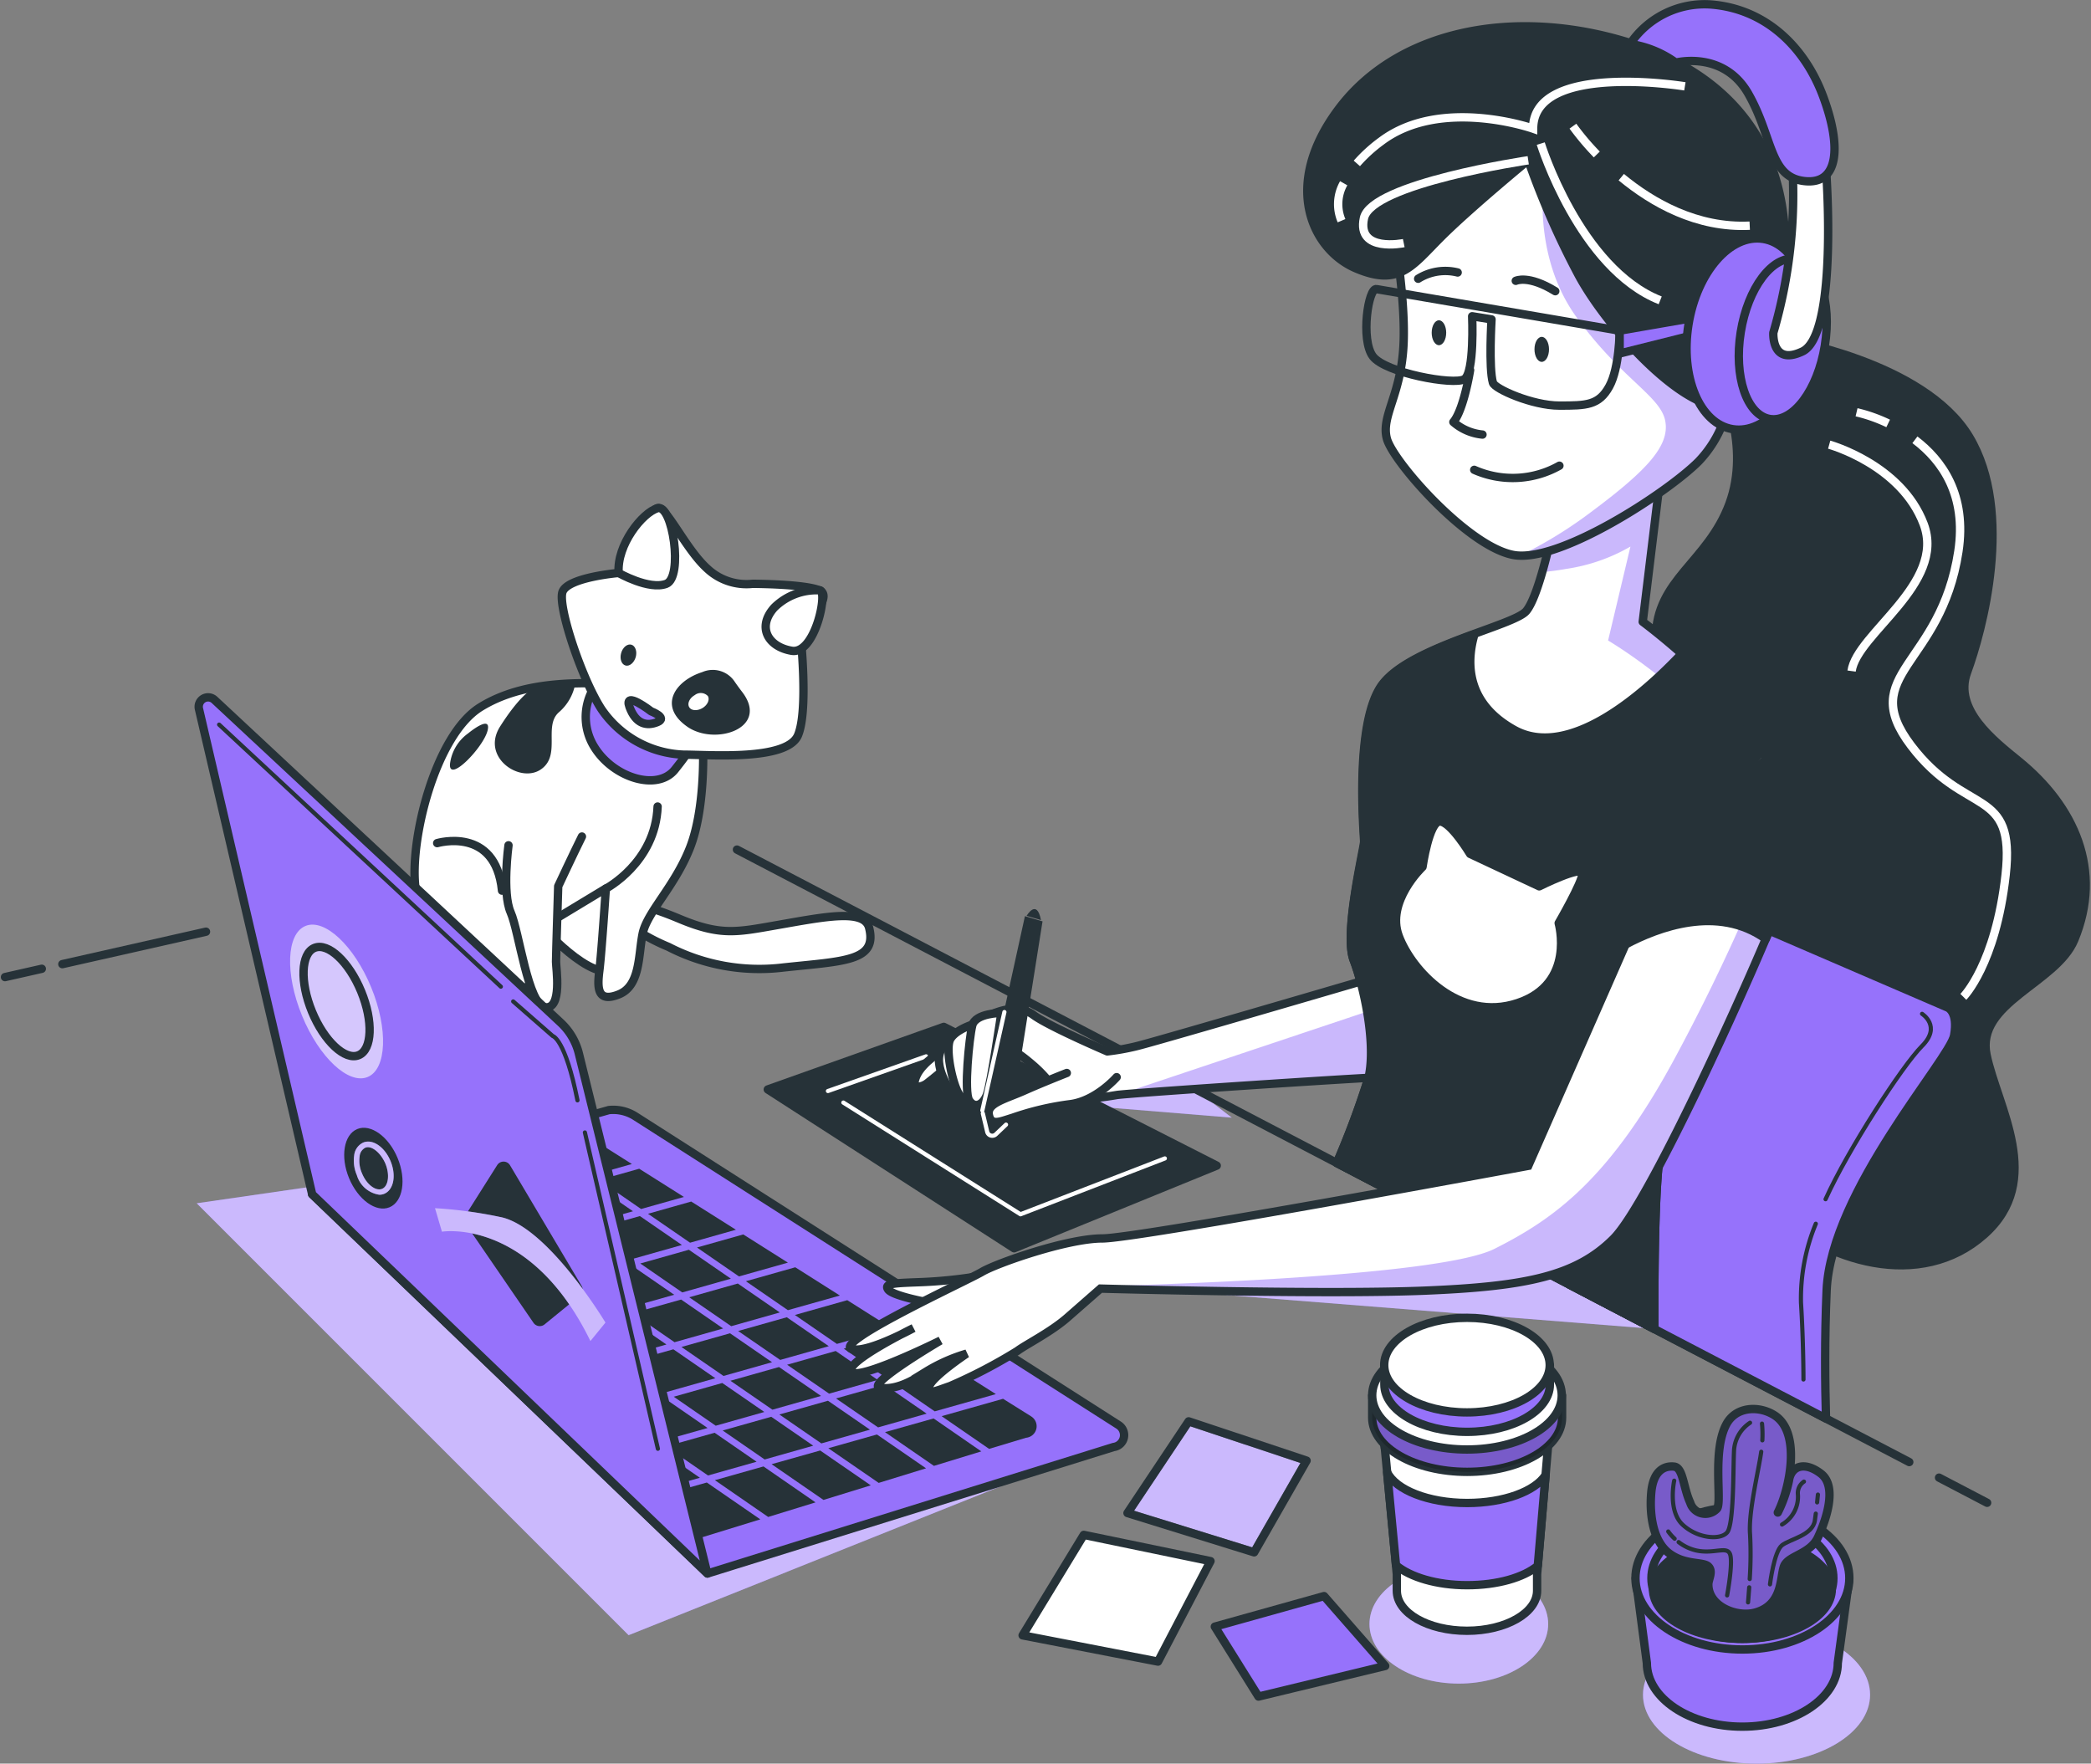 <svg xmlns="http://www.w3.org/2000/svg" xmlns:xlink="http://www.w3.org/1999/xlink" width="250.159" height="210.99" viewBox="0 0 250.159 210.99">
  <rect x="0" y="0" width="250.159" height="210.99" fill="#808080" stroke="none"/>
  <defs>
    <clipPath id="clip-path">
      <path id="Path_5751" data-name="Path 5751" d="M260.316,359.38,253,370.35l15.153,4.7,6.274-10.97Z" transform="translate(-253 -359.38)" fill="#9672fb" stroke="#263238" stroke-linecap="round" stroke-linejoin="round" stroke-width="1"/>
    </clipPath>
    <clipPath id="clip-path-2">
      <path id="Path_5757" data-name="Path 5757" d="M361.52,357.933c-1.857-1.2-4.677-1.089-5.806,1.122-1.67,3.22-.474,9.187-1.076,10.022a1.891,1.891,0,0,1-3.22-.715c-.835-1.791-.835-4.176-1.911-4.3s-2.505.361-2.746,3.107.241,5.846,2.151,7.276,4.055.955,4.677,1.557,0,1.537,0,2.151c0,2.672,3.494,4.009,5.706,3.341,3.22-.955,2.866-4.182,3.341-5.492s3.107-1.436,4.062-3.461,2.385-6.093.354-7.643-3.581-.835-3.815.835a15.648,15.648,0,0,1-1.336,3.822C363.331,366.732,364.734,360,361.52,357.933Z" transform="translate(-346.704 -357.174)" fill="#9672fb" stroke="#263238" stroke-linecap="round" stroke-linejoin="round" stroke-width="1"/>
    </clipPath>
    <clipPath id="clip-path-3">
      <path id="Path_5866" data-name="Path 5866" d="M292.5,247.66c1.243,3.234,2.739,10.189,1.744,14.164a99.821,99.821,0,0,1-3.768,10.1l38,19.856c-.04-7.91.06-20.4,1.069-22.716,1.49-3.481,13.422-36.285,12.694-43.741s-15.159-18.146-15.159-18.146L329.291,189l-13.168,7.957s-1.5,7.2-2.987,8.946-13.67,4.222-17.15,8.685-2.238,18.146-2.238,18.888S291.262,244.453,292.5,247.66Z" transform="translate(-290.48 -189)" fill="#fff" stroke="#263238" stroke-linecap="round" stroke-linejoin="round" stroke-width="1"/>
    </clipPath>
    <clipPath id="clip-path-4">
      <path id="Path_5872" data-name="Path 5872" d="M299.888,136.746s1.744,8.953,1.49,15.166-2.733,8.685-2,11.431,9.694,12.928,15.16,13.917,18.393-7.456,22.121-11.184a13.877,13.877,0,0,0,3.728-11.431c-.494-2.238-2.485-20.13-9.941-27.339S303.369,120.845,299.888,136.746Z" transform="translate(-299.24 -122.928)" fill="#fff" stroke="#263238" stroke-linecap="round" stroke-linejoin="round" stroke-width="1"/>
    </clipPath>
    <clipPath id="clip-path-5">
      <path id="Path_5894" data-name="Path 5894" d="M301.6,250.182l-17.15,39.024s-46.728,8.685-50.95,8.685-12.694,2.98-14.418,4.009-18.62,8.786-15.367,9.267c2,.3,7.189-2.552,7.189-2.552s-8.2,4.009-7.463,5.218,10.69-3.728,10.69-3.728-9.093,5.345-7.229,5.646c1.7.3,3.748-.668,5.492-1.918a20.207,20.207,0,0,1,4.871-2.165s-4.009,2.673-4.483,3.888,1,.494,2.485,0a61.619,61.619,0,0,0,8.064-4.209c.989-.748,3.975-2.238,5.966-3.975l3.975-3.481s26.591.742,38.75.247,18.146-1.737,22.622-6.213,17.15-32.811,20.13-40.514,1-12.18-2-17.371" transform="translate(-203.299 -240.04)" fill="#fff" stroke="#263238" stroke-width="1"/>
    </clipPath>
    <clipPath id="clip-path-6">
      <path id="Path_5899" data-name="Path 5899" d="M272.121,280.62c-5.044,1.477-24.967,7.309-26.818,7.743a28.45,28.45,0,0,1-3.481.621S234.861,286,233,284.635s-4.1-.5-5.218,0-2,3.975.127,3.975,2.485-.127,4.844,1.864,2.365,2.986,4.1,3.728,4.6.247,6.093,0c1.336-.22,24.44-1.757,30.125-2.058C273.812,289.018,273.07,284.134,272.121,280.62Z" transform="translate(-226.608 -280.62)" fill="#fff" stroke="#263238" stroke-linecap="round" stroke-linejoin="round" stroke-width="1"/>
    </clipPath>
  </defs>
  <g id="Designer_girl-bro" data-name="Designer girl-bro" transform="translate(-51.402 -105.119)">
    <g id="freepik--Shadows--inject-1--inject-92" transform="translate(74.936 234.372)">
      <path id="Path_5742" data-name="Path 5742" d="M182.538,351.751,138,369.569,86.33,317.9l33.853-4.9,62.355,38.75" transform="translate(-86.33 -303.199)" fill="#9672fb"/>
      <path id="Path_5743" data-name="Path 5743" d="M182.538,351.751,138,369.569,86.33,317.9l33.853-4.9,62.355,38.75" transform="translate(-86.33 -303.199)" fill="#fff" opacity="0.5"/>
      <ellipse id="Ellipse_160" data-name="Ellipse 160" cx="10.69" cy="7.129" rx="10.69" ry="7.129" transform="translate(140.304 57.905)" fill="#9672fb"/>
      <ellipse id="Ellipse_161" data-name="Ellipse 161" cx="10.69" cy="7.129" rx="10.69" ry="7.129" transform="translate(140.304 57.905)" fill="#fff" opacity="0.5"/>
      <path id="Path_5744" data-name="Path 5744" d="M249.67,333.955l65.261,5.171-14.485-7.456-50.777,2.285" transform="translate(-140.541 -309.395)" fill="#9672fb"/>
      <path id="Path_5745" data-name="Path 5745" d="M249.67,333.955l65.261,5.171-14.485-7.456-50.777,2.285" transform="translate(-140.541 -309.395)" fill="#fff" opacity="0.5"/>
      <path id="Path_5746" data-name="Path 5746" d="M262.052,302.786,242.69,301.2l2.432-2.873h11.137l5.793,4.456" transform="translate(-138.224 -298.33)" fill="#9672fb"/>
      <path id="Path_5747" data-name="Path 5747" d="M262.052,302.786,242.69,301.2l2.432-2.873h11.137l5.793,4.456" transform="translate(-138.224 -298.33)" fill="#fff" opacity="0.5"/>
      <ellipse id="Ellipse_162" data-name="Ellipse 162" cx="13.583" cy="8.238" rx="13.583" ry="8.238" transform="translate(173.028 65.261)" fill="#9672fb"/>
      <ellipse id="Ellipse_163" data-name="Ellipse 163" cx="13.583" cy="8.238" rx="13.583" ry="8.238" transform="translate(173.028 65.261)" fill="#fff" opacity="0.5"/>
    </g>
    <g id="freepik--Post-it--inject-1--inject-92" transform="translate(173.743 275.16)">
      <path id="Path_5748" data-name="Path 5748" d="M241.536,379.71l-7.316,12.019,16.2,3.14L256.7,382.85Z" transform="translate(-234.22 -366.127)" fill="#fff" stroke="#263238" stroke-linecap="round" stroke-linejoin="round" stroke-width="1"/>
      <path id="Path_5749" data-name="Path 5749" d="M260.316,359.38,253,370.35l15.153,4.7,6.274-10.97Z" transform="translate(-240.453 -359.38)" fill="#9672fb"/>
      <g id="Group_6794" data-name="Group 6794" transform="translate(12.547)" clip-path="url(#clip-path)">
        <path id="Path_5750" data-name="Path 5750" d="M260.316,359.38,253,370.35l15.153,4.7,6.274-10.97Z" transform="translate(-253 -359.38)" fill="#fff" stroke="#263238" stroke-width="1" opacity="0.5"/>
      </g>
      <path id="Path_5752" data-name="Path 5752" d="M260.316,359.38,253,370.35l15.153,4.7,6.274-10.97Z" transform="translate(-240.453 -359.38)" fill="none" stroke="#263238" stroke-linecap="round" stroke-linejoin="round" stroke-width="1"/>
      <path id="Path_5753" data-name="Path 5753" d="M281.708,390.67l-13.068,3.655,5.225,8.365,15.159-3.661Z" transform="translate(-245.644 -369.765)" fill="#9672fb" stroke="#263238" stroke-linecap="round" stroke-linejoin="round" stroke-width="1"/>
    </g>
    <g id="freepik--Plant--inject-1--inject-92" transform="translate(247.062 273.687)">
      <path id="Path_5754" data-name="Path 5754" d="M344,387.46l1.336,10.149c0,4.2,5.111,7.616,11.418,7.616s11.425-3.414,11.425-7.616l1.376-10.149Z" transform="translate(-343.973 -367.226)" fill="#9672fb" stroke="#263238" stroke-linecap="round" stroke-linejoin="round" stroke-width="1"/>
      <ellipse id="Ellipse_164" data-name="Ellipse 164" cx="12.794" cy="8.532" rx="12.794" ry="8.532" transform="translate(0 11.702)" fill="#9672fb" stroke="#263238" stroke-linecap="round" stroke-linejoin="round" stroke-width="1"/>
      <ellipse id="Ellipse_165" data-name="Ellipse 165" cx="10.884" cy="7.256" rx="10.884" ry="7.256" transform="translate(1.911 12.979)" fill="#9672fb" stroke="#263238" stroke-linecap="round" stroke-linejoin="round" stroke-width="1"/>
      <ellipse id="Ellipse_166" data-name="Ellipse 166" cx="10.696" cy="5.946" rx="10.696" ry="5.946" transform="translate(2.098 15.604)" fill="#263238" stroke="#263238" stroke-linecap="round" stroke-linejoin="round" stroke-width="1"/>
      <path id="Path_5755" data-name="Path 5755" d="M361.52,357.933c-1.857-1.2-4.677-1.089-5.806,1.122-1.67,3.22-.474,9.187-1.076,10.022a1.891,1.891,0,0,1-3.22-.715c-.835-1.791-.835-4.176-1.911-4.3s-2.505.361-2.746,3.107.241,5.846,2.151,7.276,4.055.955,4.677,1.557,0,1.537,0,2.151c0,2.672,3.494,4.009,5.706,3.341,3.22-.955,2.866-4.182,3.341-5.492s3.107-1.436,4.062-3.461,2.385-6.093.354-7.643-3.581-.835-3.815.835a15.648,15.648,0,0,1-1.336,3.822C363.331,366.732,364.734,360,361.52,357.933Z" transform="translate(-344.871 -357.174)" fill="#9672fb"/>
      <g id="Group_6795" data-name="Group 6795" transform="translate(1.834 0)" clip-path="url(#clip-path-2)">
        <path id="Path_5756" data-name="Path 5756" d="M361.52,357.933c-1.857-1.2-4.677-1.089-5.806,1.122-1.67,3.22-.474,9.187-1.076,10.022a1.891,1.891,0,0,1-3.22-.715c-.835-1.791-.835-4.176-1.911-4.3s-2.505.361-2.746,3.107.241,5.846,2.151,7.276,4.055.955,4.677,1.557,0,1.537,0,2.151c0,2.672,3.494,4.009,5.706,3.341,3.22-.955,2.866-4.182,3.341-5.492s3.107-1.436,4.062-3.461,2.385-6.093.354-7.643-3.581-.835-3.815.835a15.648,15.648,0,0,1-1.336,3.822C363.331,366.732,364.734,360,361.52,357.933Z" transform="translate(-346.704 -357.174)" opacity="0.2"/>
      </g>
      <path id="Path_5758" data-name="Path 5758" d="M361.52,357.933c-1.857-1.2-4.677-1.089-5.806,1.122-1.67,3.22-.474,9.187-1.076,10.022a1.891,1.891,0,0,1-3.22-.715c-.835-1.791-.835-4.176-1.911-4.3s-2.505.361-2.746,3.107.241,5.846,2.151,7.276,4.055.955,4.677,1.557,0,1.537,0,2.151c0,2.672,3.494,4.009,5.706,3.341,3.22-.955,2.866-4.182,3.341-5.492s3.107-1.436,4.062-3.461,2.385-6.093.354-7.643-3.581-.835-3.815.835a15.648,15.648,0,0,1-1.336,3.822C363.331,366.732,364.734,360,361.52,357.933Z" transform="translate(-344.871 -357.174)" fill="none" stroke="#263238" stroke-linecap="round" stroke-linejoin="round" stroke-width="1"/>
      <path id="Path_5759" data-name="Path 5759" d="M359.887,359.63a4.276,4.276,0,0,0-1.911,3.22c-.12,2.151,0,8.953-.835,9.908s-3.581.715-5.345-.955-.982-5.245-.982-5.245" transform="translate(-346.178 -357.989)" fill="none" stroke="#263238" stroke-linecap="round" stroke-linejoin="round" stroke-width="0.5"/>
      <path id="Path_5760" data-name="Path 5760" d="M351.69,381a5.433,5.433,0,0,0,2.1,1c2.151.474,3.7-.595,4.062.474s-.361,4.9-.361,4.9" transform="translate(-346.526 -365.082)" fill="none" stroke="#263238" stroke-linecap="round" stroke-linejoin="round" stroke-width="0.5"/>
      <path id="Path_5761" data-name="Path 5761" d="M349.83,379.1a5.4,5.4,0,0,0,.762.862" transform="translate(-345.908 -364.451)" fill="none" stroke="#263238" stroke-linecap="round" stroke-linejoin="round" stroke-width="0.5"/>
      <path id="Path_5762" data-name="Path 5762" d="M364.42,380.046a44.473,44.473,0,0,0,.04-5.345c-.214-2.672,1.029-7.636,1.336-9.881" transform="translate(-350.75 -359.712)" fill="none" stroke="#263238" stroke-linecap="round" stroke-linejoin="round" stroke-width="0.5"/>
      <path id="Path_5763" data-name="Path 5763" d="M364.12,390.9s.067-.728.14-1.8" transform="translate(-350.651 -367.77)" fill="none" stroke="#263238" stroke-linecap="round" stroke-linejoin="round" stroke-width="0.5"/>
      <path id="Path_5764" data-name="Path 5764" d="M376.49,373.425c.06-.581.094-.935.094-.935" transform="translate(-354.756 -362.257)" fill="none" stroke="#263238" stroke-linecap="round" stroke-linejoin="round" stroke-width="0.5"/>
      <path id="Path_5765" data-name="Path 5765" d="M368.05,384.368s.481-3.935,1.436-4.677,3.695-1.2,3.935-2.986c.04-.281.074-.548.107-.8" transform="translate(-351.955 -363.393)" fill="none" stroke="#263238" stroke-linecap="round" stroke-linejoin="round" stroke-width="0.5"/>
      <path id="Path_5766" data-name="Path 5766" d="M372.826,370.17a1.65,1.65,0,0,0-.722,1.55,3.835,3.835,0,0,1-1.9,3.581" transform="translate(-352.669 -361.487)" fill="none" stroke="#263238" stroke-linecap="round" stroke-linejoin="round" stroke-width="0.5"/>
      <path id="Path_5767" data-name="Path 5767" d="M366.66,361.784a13.627,13.627,0,0,0-.04-2" transform="translate(-351.481 -358.039)" fill="none" stroke="#263238" stroke-linecap="round" stroke-linejoin="round" stroke-width="0.5"/>
    </g>
    <g id="freepik--Cup--inject-1--inject-92" transform="translate(215.567 262.773)">
      <path id="Path_5768" data-name="Path 5768" d="M298.58,358.764l1.77,18.64v1.971c0,2.672,3.755,4.79,8.391,4.79s8.391-2.145,8.391-4.79V377.4l1.61-18.834Z" transform="translate(-297.404 -346.724)" fill="#fff" stroke="#263238" stroke-linecap="round" stroke-linejoin="round" stroke-width="1"/>
      <path id="Path_5769" data-name="Path 5769" d="M317.519,379.694l.929-10.857c-1.249,1.944-4.977,3.341-9.387,3.341-4.643,0-8.525-1.563-9.561-3.668l1.056,11.117c1.71,1.423,4.871,2.385,8.505,2.385S315.809,381.1,317.519,379.694Z" transform="translate(-297.709 -350.023)" fill="#9672fb" stroke="#263238" stroke-linecap="round" stroke-linejoin="round" stroke-width="1"/>
      <path id="Path_5770" data-name="Path 5770" d="M299.037,363.685v-.127l-.087-.748Z" transform="translate(-297.527 -348.132)" fill="#fff" stroke="#263238" stroke-linecap="round" stroke-linejoin="round" stroke-width="1"/>
      <path id="Path_5771" data-name="Path 5771" d="M318.48,352.825c-1.777-2.245-5.726-3.815-10.322-3.815s-8.545,1.57-10.329,3.815H296.82V355.5c0,3.581,5.078,6.481,11.358,6.481s11.358-2.9,11.358-6.481v-2.672Z" transform="translate(-296.82 -343.552)" fill="#9672fb" stroke="#263238" stroke-linecap="round" stroke-linejoin="round" stroke-width="1"/>
      <path id="Path_5772" data-name="Path 5772" d="M318.48,352.825c-1.777-2.245-5.726-3.815-10.322-3.815s-8.545,1.57-10.329,3.815H296.82V355.5c0,3.581,5.078,6.481,11.358,6.481s11.358-2.9,11.358-6.481v-2.672Z" transform="translate(-296.82 -343.552)" opacity="0.2"/>
      <ellipse id="Ellipse_167" data-name="Ellipse 167" cx="11.338" cy="6.481" rx="11.338" ry="6.481" transform="translate(0 2.793)" fill="#fff" stroke="#263238" stroke-linecap="round" stroke-linejoin="round" stroke-width="1"/>
      <path id="Path_5773" data-name="Path 5773" d="M317.9,347.651c-1.557-1.964-5-3.341-9.02-3.341s-7.463,1.37-9.019,3.341H299v2.325c0,3.127,4.43,5.659,9.9,5.659s9.9-2.532,9.9-5.659v-2.325Z" transform="translate(-297.544 -341.992)" fill="#9672fb" stroke="#263238" stroke-linecap="round" stroke-linejoin="round" stroke-width="1"/>
      <ellipse id="Ellipse_168" data-name="Ellipse 168" cx="9.901" cy="5.659" rx="9.901" ry="5.659" transform="translate(1.436 0)" fill="#fff" stroke="#263238" stroke-linecap="round" stroke-linejoin="round" stroke-width="1"/>
    </g>
    <g id="freepik--Cat--inject-1--inject-92" transform="translate(101.002 165.889)">
      <path id="Path_5774" data-name="Path 5774" d="M164.21,267.032s.775-.514,5.692,1.55,6.848,1.617,11.632.775c5.746-1,10.516-2,11.091.321,1,4.009-3.027,3.962-10.262,4.737a23.684,23.684,0,0,1-13.756-2.472,23.427,23.427,0,0,1-3.1-1.55Z" transform="translate(-138.243 -219.44)" fill="#fff" stroke="#263238" stroke-linecap="round" stroke-linejoin="round" stroke-width="1"/>
      <path id="Path_5775" data-name="Path 5775" d="M147.557,267.174s6.467,7.5,9.307,5.425,2.586-8.786,0-10.857S147.043,263.553,147.557,267.174Z" transform="translate(-132.707 -217.512)" fill="#fff" stroke="#263238" stroke-linecap="round" stroke-linejoin="round" stroke-width="1"/>
      <path id="Path_5776" data-name="Path 5776" d="M159.856,235.216s.261,6.982-1.55,11.632-5.171,7.757-5.686,10.342-.261,6.207-2.846,7.242-2.586-.775-2.325-2.846.775-9.821.775-9.821l-8.545,5.165s2.325,6.467-2.586,7.242-10.857-6.721-11.632-12.387,2.325-18.36,7.757-21.72,12.407-2.839,16.035-2.839A11.513,11.513,0,0,1,159.856,235.216Z" transform="translate(-125.344 -206.238)" fill="#fff" stroke="#263238" stroke-linecap="round" stroke-linejoin="round" stroke-width="1"/>
      <path id="Path_5777" data-name="Path 5777" d="M144.013,228.045s-1.336.668-3.668,4.336,2.332,6.828,4.837,5.165.327-5.165,2.165-6.835a5.926,5.926,0,0,0,2-3.5Z" transform="translate(-130.112 -206.243)" fill="#263238"/>
      <path id="Path_5778" data-name="Path 5778" d="M133.849,235.618a5.271,5.271,0,0,0-2.171,3.668c-.167,2.332,4.009-2,4.5-4.009S133.849,235.618,133.849,235.618Z" transform="translate(-127.444 -208.652)" fill="#263238"/>
      <path id="Path_5779" data-name="Path 5779" d="M156.832,228.13a6.781,6.781,0,0,0,.261,6.975c2.325,3.621,7.5,5.171,9.561,2.586s2.846-3.875,2.071-5.165S160.454,226.059,156.832,228.13Z" transform="translate(-135.515 -206.388)" fill="#9672fb" stroke="#263238" stroke-linecap="round" stroke-linejoin="round" stroke-width="1"/>
      <path id="Path_5780" data-name="Path 5780" d="M174.539,204.908a6.855,6.855,0,0,1-5.425-1.811c-2.586-2.325-4.917-7.5-5.946-7.242s-4.677,7.757-4.677,7.757-6.207.521-6.721,2.325,2.325,10.342,4.677,13.964a12.46,12.46,0,0,0,9.821,5.445c3.1,0,12.407.775,13.7-2.332s.254-12.407.254-12.407,4.142-4.136,2.332-4.911S174.539,204.908,174.539,204.908Z" transform="translate(-134.094 -195.834)" fill="#fff" stroke="#263238" stroke-linecap="round" stroke-linejoin="round" stroke-width="1"/>
      <path id="Path_5781" data-name="Path 5781" d="M179.823,227.48c-.314-.408-.615-.822-.909-1.249a3.142,3.142,0,0,0-3.868-1.122c-3.167,1-5.345,4.009-1.831,6.5C176.522,233.981,183.163,231.843,179.823,227.48Z" transform="translate(-140.634 -205.471)" fill="#263238"/>
      <path id="Path_5782" data-name="Path 5782" d="M161.882,203.606s3.621,2.071,5.686,1.3.775-9.567-1.029-9.053S161.622,200.245,161.882,203.606Z" transform="translate(-137.465 -195.827)" fill="#fff" stroke="#263238" stroke-linecap="round" stroke-linejoin="round" stroke-width="1"/>
      <path id="Path_5783" data-name="Path 5783" d="M194.673,210.566a7.2,7.2,0,0,0-5.432,2.064c-2.091,2.325-.775,4.677,2.071,5.171S195.7,210.566,194.673,210.566Z" transform="translate(-146.21 -200.716)" fill="#fff" stroke="#263238" stroke-linecap="round" stroke-linejoin="round" stroke-width="1"/>
      <path id="Path_5784" data-name="Path 5784" d="M166.36,231.584s-3.341-2.586-2.586-.521,2.064,2.332,3.341,1.811S166.36,231.584,166.36,231.584Z" transform="translate(-138.062 -207.256)" fill="#9672fb" stroke="#263238" stroke-linecap="round" stroke-linejoin="round" stroke-width="1"/>
      <path id="Path_5785" data-name="Path 5785" d="M164.04,221.788c-.194.668-.742,1.136-1.223,1s-.715-.8-.521-1.49.742-1.136,1.223-1S164.234,221.107,164.04,221.788Z" transform="translate(-137.585 -203.941)" fill="#263238"/>
      <path id="Path_5786" data-name="Path 5786" d="M176.044,230.771c-.621.361-1.336.307-1.577-.127s.04-1.069.668-1.43a1.163,1.163,0,0,1,1.577.12C176.953,229.769,176.659,230.41,176.044,230.771Z" transform="translate(-141.619 -206.824)" fill="#fff"/>
      <path id="Path_5787" data-name="Path 5787" d="M142.021,255.709s-.775,5.686.254,8.017,2.071,11.117,4.142,11.358,1.289-4.677,1.289-5.432.261-9.046.261-9.046,1.811-3.882,2.839-5.946" transform="translate(-130.786 -215.353)" fill="#fff" stroke="#263238" stroke-linecap="round" stroke-linejoin="round" stroke-width="1"/>
      <path id="Path_5788" data-name="Path 5788" d="M129.39,255.715s6.982-2.071,7.757,5.686" transform="translate(-126.687 -215.62)" fill="none" stroke="#263238" stroke-linecap="round" stroke-linejoin="round" stroke-width="1"/>
      <path id="Path_5789" data-name="Path 5789" d="M159.57,259.118s5.946-3.107,6.207-9.828" transform="translate(-136.703 -213.571)" fill="none" stroke="#263238" stroke-linecap="round" stroke-linejoin="round" stroke-width="1"/>
    </g>
    <g id="freepik--Character--inject-1--inject-92" transform="translate(52 105.621)">
      <line id="Line_49" data-name="Line 49" y1="0.995" x2="4.403" transform="translate(0 115.396)" fill="none" stroke="#263238" stroke-linecap="round" stroke-linejoin="round" stroke-width="1"/>
      <path id="Path_5790" data-name="Path 5790" d="M107,313.7l35.5-10.068a4.924,4.924,0,0,1,3.214.775l57.772,36.913a1.43,1.43,0,0,1-.595,2.619l-48.585,15.133Z" transform="translate(-70.254 -171.331)" fill="#9672fb" stroke="#263238" stroke-linecap="round" stroke-linejoin="round" stroke-width="1"/>
      <path id="Path_5791" data-name="Path 5791" d="M138.07,321.087l5.031,3.467,5.813-1.643-5.024-3.461Z" transform="translate(-80.566 -176.588)" fill="#263238"/>
      <path id="Path_5792" data-name="Path 5792" d="M137.373,334.688l-5.024-3.467-5.819,1.644,5.031,3.467Z" transform="translate(-76.736 -180.494)" fill="#263238"/>
      <path id="Path_5793" data-name="Path 5793" d="M156.99,324.264l5.024,3.461,5.813-1.644L162.8,322.62Z" transform="translate(-86.845 -177.64)" fill="#263238"/>
      <path id="Path_5794" data-name="Path 5794" d="M165.76,330.3l5.024,3.461,5.813-1.644-5.024-3.461Z" transform="translate(-89.756 -179.645)" fill="#263238"/>
      <path id="Path_5795" data-name="Path 5795" d="M146.84,327.127l5.024,3.468,5.813-1.644-5.024-3.461Z" transform="translate(-83.476 -178.593)" fill="#263238"/>
      <path id="Path_5796" data-name="Path 5796" d="M127.92,323.954l5.024,3.467,5.819-1.644-5.031-3.468Z" transform="translate(-77.197 -177.537)" fill="#263238"/>
      <path id="Path_5797" data-name="Path 5797" d="M182.587,355.978l-5.031-3.468-5.806,1.644,5.024,3.468Z" transform="translate(-91.744 -187.56)" fill="#263238"/>
      <path id="Path_5798" data-name="Path 5798" d="M172.427,358.848,167.4,355.38l-5.813,1.644,5.031,3.461Z" transform="translate(-88.372 -188.513)" fill="#263238"/>
      <path id="Path_5799" data-name="Path 5799" d="M146.137,340.728l-5.024-3.468L135.3,338.9l5.024,3.461Z" transform="translate(-79.646 -182.499)" fill="#263238"/>
      <path id="Path_5800" data-name="Path 5800" d="M191.347,362.021l-5.024-3.461L180.51,360.2l5.024,3.467Z" transform="translate(-94.651 -189.568)" fill="#263238"/>
      <path id="Path_5801" data-name="Path 5801" d="M154.9,346.768l-5.031-3.467-5.813,1.644,5.031,3.461Z" transform="translate(-82.554 -184.504)" fill="#263238"/>
      <path id="Path_5802" data-name="Path 5802" d="M163.667,352.807l-5.024-3.467-5.813,1.643,5.024,3.468Z" transform="translate(-85.464 -186.508)" fill="#263238"/>
      <path id="Path_5803" data-name="Path 5803" d="M174.52,336.344l5.024,3.461,5.813-1.644-5.024-3.461Z" transform="translate(-92.663 -181.649)" fill="#263238"/>
      <path id="Path_5804" data-name="Path 5804" d="M136.69,330l5.024,3.467,5.813-1.644L142.5,328.36Z" transform="translate(-80.108 -179.545)" fill="#263238"/>
      <path id="Path_5805" data-name="Path 5805" d="M201.5,359.151l-5.024-3.461-5.813,1.644,5.024,3.461Z" transform="translate(-98.02 -188.616)" fill="#263238"/>
      <path id="Path_5806" data-name="Path 5806" d="M175.207,341.031l-5.024-3.461-5.813,1.637,5.024,3.467Z" transform="translate(-89.294 -182.602)" fill="#263238"/>
      <path id="Path_5807" data-name="Path 5807" d="M156.287,337.858l-5.024-3.467-5.813,1.644,5.024,3.467Z" transform="translate(-83.015 -181.546)" fill="#263238"/>
      <path id="Path_5808" data-name="Path 5808" d="M121.795,323.321l-2.94-2.031-3.975,1.116,2.325,2.211Z" transform="translate(-72.869 -177.199)" fill="#263238"/>
      <path id="Path_5809" data-name="Path 5809" d="M129.128,328.648,124.1,325.18l-4.764,1.35,3.935,3.728.04.027Z" transform="translate(-74.349 -178.49)" fill="#263238"/>
      <path id="Path_5810" data-name="Path 5810" d="M155.6,333.174l5.031,3.461,5.813-1.644-5.031-3.461Z" transform="translate(-86.384 -180.597)" fill="#263238"/>
      <path id="Path_5811" data-name="Path 5811" d="M165.057,343.9l-5.024-3.461-5.813,1.637,5.024,3.467Z" transform="translate(-85.926 -183.554)" fill="#263238"/>
      <path id="Path_5812" data-name="Path 5812" d="M202.887,350.241l-5.024-3.461-5.813,1.644,5.024,3.461Z" transform="translate(-98.481 -185.658)" fill="#263238"/>
      <path id="Path_5813" data-name="Path 5813" d="M183.28,342.384l5.031,3.461,5.813-1.644L189.1,340.74Z" transform="translate(-95.57 -183.654)" fill="#263238"/>
      <path id="Path_5814" data-name="Path 5814" d="M192.737,353.111l-5.024-3.461-5.813,1.644,5.024,3.461Z" transform="translate(-95.112 -186.611)" fill="#263238"/>
      <path id="Path_5815" data-name="Path 5815" d="M183.967,347.071l-5.024-3.461-5.813,1.637,5.031,3.467Z" transform="translate(-92.202 -184.606)" fill="#263238"/>
      <path id="Path_5816" data-name="Path 5816" d="M173.817,349.941l-5.024-3.461-5.813,1.637L168,351.584Z" transform="translate(-88.833 -185.559)" fill="#263238"/>
      <path id="Path_5817" data-name="Path 5817" d="M138.652,343.591l-5.024-3.461-.448.127,3.962,3.762Z" transform="translate(-78.943 -183.451)" fill="#263238"/>
      <path id="Path_5818" data-name="Path 5818" d="M205.243,361.73l-5.813,1.644,6.026,4.149,5.666-1.744Z" transform="translate(-100.93 -190.62)" fill="#263238"/>
      <path id="Path_5819" data-name="Path 5819" d="M195.083,364.6l-5.813,1.637,6.207,4.276,5.659-1.744Z" transform="translate(-97.558 -191.573)" fill="#263238"/>
      <path id="Path_5820" data-name="Path 5820" d="M154.954,355.671l-5.024-3.461-2.92.822,3.969,3.768Z" transform="translate(-83.533 -187.461)" fill="#263238"/>
      <path id="Path_5821" data-name="Path 5821" d="M211.653,356.281l-5.031-3.461-5.813,1.644,5.031,3.461Z" transform="translate(-101.388 -187.663)" fill="#263238"/>
      <path id="Path_5822" data-name="Path 5822" d="M163.1,361.718l-5.024-3.467-4.149,1.176,3.962,3.761Z" transform="translate(-85.829 -189.465)" fill="#263238"/>
      <path id="Path_5823" data-name="Path 5823" d="M171.256,367.758l-5.024-3.468-5.392,1.523,3.969,3.761Z" transform="translate(-88.123 -191.47)" fill="#263238"/>
      <path id="Path_5824" data-name="Path 5824" d="M181.2,364.888l-5.024-3.467-5.813,1.643,5.024,3.468Z" transform="translate(-91.282 -190.517)" fill="#263238"/>
      <path id="Path_5825" data-name="Path 5825" d="M230.41,357.431l-3.341-2.091-7.349,2.078,5.679,3.915L229.822,360a1.383,1.383,0,0,0,.588-2.566Z" transform="translate(-107.664 -188.499)" fill="#263238"/>
      <path id="Path_5826" data-name="Path 5826" d="M174.381,370.33,167.76,372.2l5.211,4.944,7.81-2.405Z" transform="translate(-90.419 -193.474)" fill="#263238"/>
      <path id="Path_5827" data-name="Path 5827" d="M217.965,349.45l-7,1.978,5.024,3.461,7.316-2.064Z" transform="translate(-104.76 -186.545)" fill="#263238"/>
      <path id="Path_5828" data-name="Path 5828" d="M215.393,358.86,209.58,360.5l5.853,4.035L221.1,362.8Z" transform="translate(-104.299 -189.668)" fill="#263238"/>
      <path id="Path_5829" data-name="Path 5829" d="M155.7,313.68l4.75-1.343-3.067-1.937-4.583,1.283Z" transform="translate(-85.454 -173.584)" fill="#263238"/>
      <path id="Path_5830" data-name="Path 5830" d="M191.159,371.756l-6.227-4.3L179.12,369.1l6.374,4.4Z" transform="translate(-94.19 -192.522)" fill="#263238"/>
      <path id="Path_5831" data-name="Path 5831" d="M158.38,315.5l5.024,3.461,5.124-1.443-5.345-3.374Z" transform="translate(-87.306 -174.826)" fill="#263238"/>
      <path id="Path_5832" data-name="Path 5832" d="M175.91,327.473l5.024,3.461,5.853-1.65-5.338-3.374Z" transform="translate(-93.124 -178.732)" fill="#263238"/>
      <path id="Path_5833" data-name="Path 5833" d="M167.14,321.483l5.031,3.461,5.485-1.55-5.345-3.374Z" transform="translate(-90.214 -176.777)" fill="#263238"/>
      <path id="Path_5834" data-name="Path 5834" d="M184.67,333.46l5.024,3.461,6.22-1.75-5.338-3.381Z" transform="translate(-96.032 -180.683)" fill="#263238"/>
      <path id="Path_5835" data-name="Path 5835" d="M193.44,339.451l5.024,3.461,6.581-1.857-5.338-3.374Z" transform="translate(-98.942 -182.638)" fill="#263238"/>
      <path id="Path_5836" data-name="Path 5836" d="M208.834,343.56l-6.634,1.877,5.024,3.461,6.948-1.958Z" transform="translate(-101.85 -184.59)" fill="#263238"/>
      <path id="Path_5837" data-name="Path 5837" d="M148.23,318.224l5.024,3.461,5.813-1.644-5.024-3.461Z" transform="translate(-83.938 -175.635)" fill="#263238"/>
      <path id="Path_5838" data-name="Path 5838" d="M130.66,337.94l1.029.969.267-.08Z" transform="translate(-78.106 -182.725)" fill="#263238"/>
      <path id="Path_5839" data-name="Path 5839" d="M125.22,322.1l5.813-1.644-2.926-2.018-5.826,1.63Z" transform="translate(-75.325 -176.253)" fill="#263238"/>
      <path id="Path_5840" data-name="Path 5840" d="M135.376,319.235l5.813-1.644-2.913-2.011-5.826,1.637Z" transform="translate(-78.7 -175.304)" fill="#263238"/>
      <path id="Path_5841" data-name="Path 5841" d="M142.63,314.367l2.913,2,5.813-1.644-2.906-2Z" transform="translate(-82.079 -174.358)" fill="#263238"/>
      <path id="Path_5842" data-name="Path 5842" d="M146.8,349.638l-5.024-3.467-1.684.474,3.969,3.761Z" transform="translate(-81.236 -185.456)" fill="#263238"/>
      <path id="Path_5843" data-name="Path 5843" d="M147.534,334.56l-15.367-62.208A7.5,7.5,0,0,0,130,268.665L88.573,230.041a1.122,1.122,0,0,0-1.857,1.076l13.543,58.072Z" transform="translate(-63.512 -146.815)" fill="#9672fb" stroke="#263238" stroke-linecap="round" stroke-linejoin="round" stroke-width="1"/>
      <path id="Path_5844" data-name="Path 5844" d="M143,284.19l4.737,4.142s1.477.294,2.953,7.69" transform="translate(-82.202 -164.886)" fill="none" stroke="#263238" stroke-linecap="round" stroke-linejoin="round" stroke-width="0.5"/>
      <line id="Line_50" data-name="Line 50" x2="8.732" y2="37.842" transform="translate(69.377 134.978)" fill="none" stroke="#263238" stroke-linecap="round" stroke-linejoin="round" stroke-width="0.5"/>
      <path id="Path_5845" data-name="Path 5845" d="M112.751,277.934c2.051,4.984,1.864,9.788-.421,10.73s-5.806-2.338-7.857-7.349-1.864-9.788.421-10.723S110.7,272.95,112.751,277.934Z" transform="translate(-68.943 -160.32)" fill="#9672fb"/>
      <path id="Path_5846" data-name="Path 5846" d="M112.751,277.934c2.051,4.984,1.864,9.788-.421,10.73s-5.806-2.338-7.857-7.349-1.864-9.788.421-10.723S110.7,272.95,112.751,277.934Z" transform="translate(-68.943 -160.32)" fill="#fff" opacity="0.6"/>
      <ellipse id="Ellipse_169" data-name="Ellipse 169" cx="3.18" cy="6.942" rx="3.18" ry="6.942" transform="translate(34.085 114.109) rotate(-22.38)" fill="none" stroke="#263238" stroke-width="1"/>
      <path id="Path_5847" data-name="Path 5847" d="M119.133,310.445c1.069,2.586.628,5.218-.975,5.879s-3.768-.9-4.837-3.481-.621-5.218.982-5.879S118.071,307.867,119.133,310.445Z" transform="translate(-72.159 -172.394)" fill="#263238"/>
      <path id="Path_5848" data-name="Path 5848" d="M117.493,315.642a3.3,3.3,0,0,1-2.672-2.345,4.363,4.363,0,0,1-.321-2.338,1.911,1.911,0,0,1,1.082-1.557c1.129-.468,2.572.514,3.28,2.231h0c.7,1.717.367,3.427-.762,3.9a1.617,1.617,0,0,1-.608.114Zm-1.336-5.686a.828.828,0,0,0-.334.067,1.269,1.269,0,0,0-.668,1.049,3.681,3.681,0,0,0,.281,2c.541,1.336,1.644,2.178,2.405,1.864s.942-1.7.394-3.02C117.733,310.752,116.825,309.957,116.156,309.957Z" transform="translate(-72.729 -173.215)" fill="#9672fb"/>
      <g id="Group_6796" data-name="Group 6796" transform="translate(41.729 136.071)" opacity="0.5">
        <path id="Path_5849" data-name="Path 5849" d="M117.493,315.642a3.3,3.3,0,0,1-2.672-2.345,4.363,4.363,0,0,1-.321-2.338,1.911,1.911,0,0,1,1.082-1.557c1.129-.468,2.572.514,3.28,2.231h0c.7,1.717.367,3.427-.762,3.9a1.617,1.617,0,0,1-.608.114Zm-1.336-5.686a.828.828,0,0,0-.334.067,1.269,1.269,0,0,0-.668,1.049,3.681,3.681,0,0,0,.281,2c.541,1.336,1.644,2.178,2.405,1.864s.942-1.7.394-3.02C117.733,310.752,116.825,309.957,116.156,309.957Z" transform="translate(-114.458 -309.286)" fill="#fff"/>
      </g>
      <path id="Path_5850" data-name="Path 5850" d="M138.177,313.282l-3.8,6.013a.889.889,0,0,0,0,.989l8.138,11.866a.909.909,0,0,0,1.336.187l4.216-3.441a.9.9,0,0,0,.207-1.156l-8.559-14.425a.9.9,0,0,0-1.537-.033Z" transform="translate(-79.29 -174.402)" fill="#263238"/>
      <path id="Path_5851" data-name="Path 5851" d="M129.828,324.023s10.529-1.75,17.765,13.082l1.8-2.211s-6.968-11.605-12.647-12.641A52.605,52.605,0,0,0,129,321.21Z" transform="translate(-77.555 -177.172)" fill="#9672fb"/>
      <path id="Path_5852" data-name="Path 5852" d="M129.828,324.023s10.529-1.75,17.765,13.082l1.8-2.211s-6.968-11.605-12.647-12.641A52.605,52.605,0,0,0,129,321.21Z" transform="translate(-77.555 -177.172)" fill="#fff" opacity="0.5"/>
      <line id="Line_51" data-name="Line 51" y1="3.882" x2="17.184" transform="translate(6.862 110.96)" fill="none" stroke="#263238" stroke-linecap="round" stroke-linejoin="round" stroke-width="1"/>
      <path id="Path_5853" data-name="Path 5853" d="M220.393,333.51a54.922,54.922,0,0,1-6.22.621c-3.227.127-4.6.127-4.1.875s4.356,1.49,5.719,1.737S220.393,333.51,220.393,333.51Z" transform="translate(-104.429 -181.254)" fill="#fff" stroke="#263238" stroke-width="1"/>
      <line id="Line_52" data-name="Line 52" x1="5.752" y1="3.007" transform="translate(231.381 176.274)" fill="none" stroke="#263238" stroke-linecap="round" stroke-linejoin="round" stroke-width="1"/>
      <path id="Path_5854" data-name="Path 5854" d="M234.94,268.459s1.209-2.118,1.717.508Z" transform="translate(-112.716 -159.397)" fill="#263238"/>
      <line id="Line_53" data-name="Line 53" x1="140.25" y1="73.272" transform="translate(87.569 101.138)" fill="none" stroke="#263238" stroke-linecap="round" stroke-linejoin="round" stroke-width="1"/>
      <path id="Path_5855" data-name="Path 5855" d="M188.59,296.233l29.47,19,24.239-9.888-32.651-16.6Z" transform="translate(-97.333 -166.399)" fill="#263238" stroke="#263238" stroke-linecap="round" stroke-linejoin="round" stroke-width="1"/>
      <line id="Line_54" data-name="Line 54" x1="11.745" y2="4.149" transform="translate(98.453 125.872)" fill="none" stroke="#fff" stroke-linecap="round" stroke-linejoin="round" stroke-width="0.5"/>
      <path id="Path_5856" data-name="Path 5856" d="M202.12,302.3l21.192,13.362,17.271-6.681" transform="translate(-101.823 -170.896)" fill="none" stroke="#fff" stroke-linecap="round" stroke-linejoin="round" stroke-width="0.5"/>
      <path id="Path_5857" data-name="Path 5857" d="M362.8,165.56s16.876,2.672,22.308,11.719,1.55,23.264-.26,28.174c-1.637,4.456,3.2,8.178,6.173,10.6,6.681,5.425,10.122,13.082,6.648,21.413-2.165,5.185-11.792,7.51-10.489,13.75s6.975,14.992-.261,21.46c-7.637,6.815-19.095,3.3-25.789-3.067-7.53-7.162-10.122-19.622-6.267-29.25,4.677-11.632,7.236-19.128,2.839-24.052s-10.082-8.017-10.082-14.992,6.207-9.046,8.792-16.035-1.036-14.217-1.036-14.217Z" transform="translate(-150.113 -125.514)" fill="#263238" stroke="#263238" stroke-linecap="round" stroke-linejoin="round" stroke-width="1"/>
      <path id="Path_5858" data-name="Path 5858" d="M392.69,183.62c3.26,2.465,6.227,6.614,5.2,13.362-2.084,13.7-12.206,14.592-5.659,23.224s12.507,4.757,11.311,15.473-5.058,14.585-5.058,14.585" transform="translate(-164.196 -131.508)" fill="none" stroke="#fff" stroke-width="1"/>
      <path id="Path_5859" data-name="Path 5859" d="M383.55,178.69a18.487,18.487,0,0,1,3.782,1.336" transform="translate(-162.037 -129.871)" fill="none" stroke="#fff" stroke-width="1"/>
      <path id="Path_5860" data-name="Path 5860" d="M378.65,184.49s8.632,2.378,11.311,9.521-8.017,13.1-8.632,17.565" transform="translate(-160.411 -131.796)" fill="none" stroke="#fff" stroke-width="1"/>
      <path id="Path_5861" data-name="Path 5861" d="M362.83,328.416c-.12-4.1-.174-9.561.074-15.326.521-11.892,14.739-27.667,15.253-30.506s-.775-3.341-.775-3.341L349.2,267.09c-13.1,8.605-16.289,33.633-17.07,45.311Z" transform="translate(-144.972 -159.21)" fill="#9672fb" stroke="#263238" stroke-linecap="round" stroke-linejoin="round" stroke-width="1"/>
      <path id="Path_5862" data-name="Path 5862" d="M389.545,286.41s2.365,1.477,0,3.842-8.873,12.42-11.545,18.333" transform="translate(-160.195 -165.622)" fill="none" stroke="#263238" stroke-linecap="round" stroke-linejoin="round" stroke-width="0.5"/>
      <path id="Path_5863" data-name="Path 5863" d="M375.356,324a23.376,23.376,0,0,0-1.77,9.46c.3,4.73.294,9.167.294,9.167" transform="translate(-158.72 -178.098)" fill="none" stroke="#263238" stroke-linecap="round" stroke-linejoin="round" stroke-width="0.5"/>
      <path id="Path_5864" data-name="Path 5864" d="M292.5,247.66c1.243,3.234,2.739,10.189,1.744,14.164a99.821,99.821,0,0,1-3.768,10.1l38,19.856c-.04-7.91.06-20.4,1.069-22.716,1.49-3.481,13.422-36.285,12.694-43.741s-15.159-18.146-15.159-18.146L329.291,189l-13.168,7.957s-1.5,7.2-2.987,8.946-13.67,4.222-17.15,8.685-2.238,18.146-2.238,18.888S291.262,244.453,292.5,247.66Z" transform="translate(-131.149 -133.293)" fill="#fff"/>
      <g id="Group_6797" data-name="Group 6797" transform="translate(159.331 55.707)" clip-path="url(#clip-path-3)">
        <path id="Path_5865" data-name="Path 5865" d="M354.429,225.292c-.748-7.456-15.159-18.146-15.159-18.146L341.5,189l-13.168,7.957s-.434,2.078-1.062,4.276c.848-.074,1.8-.194,2.86-.381a21.638,21.638,0,0,0,7.69-2.672l-2.673,11.238s13.6,8.017,17.15,17.745c.481,1.336,1,2.586,1.523,3.828A22.047,22.047,0,0,0,354.429,225.292Z" transform="translate(-302.69 -189)" fill="#9672fb" opacity="0.5"/>
      </g>
      <path id="Path_5867" data-name="Path 5867" d="M292.5,247.66c1.243,3.234,2.739,10.189,1.744,14.164a99.821,99.821,0,0,1-3.768,10.1l38,19.856c-.04-7.91.06-20.4,1.069-22.716,1.49-3.481,13.422-36.285,12.694-43.741s-15.159-18.146-15.159-18.146L329.291,189l-13.168,7.957s-1.5,7.2-2.987,8.946-13.67,4.222-17.15,8.685-2.238,18.146-2.238,18.888S291.262,244.453,292.5,247.66Z" transform="translate(-131.149 -133.293)" fill="none" stroke="#263238" stroke-linecap="round" stroke-linejoin="round" stroke-width="1"/>
      <path id="Path_5868" data-name="Path 5868" d="M292.5,257.424c1.243,3.234,2.739,10.189,1.744,14.164a99.823,99.823,0,0,1-3.768,10.1l38,19.856c-.04-7.91.06-20.4,1.069-22.716,1.49-3.481,13.422-36.285,12.694-43.741-.461-4.643-6.22-10.529-10.5-14.318-4.216,4.47-13.362,12.808-20.043,9.093-6.013-3.341-5.632-8.418-4.744-11.438-4.062,1.5-8.919,3.407-10.917,5.973-3.481,4.476-2.238,18.146-2.238,18.888S291.262,254.217,292.5,257.424Z" transform="translate(-131.149 -143.057)" fill="#263238" stroke="#263238" stroke-linecap="round" stroke-linejoin="round" stroke-width="1"/>
      <path id="Path_5869" data-name="Path 5869" d="M318.218,259.727l-8.271-3.882s-2.332-3.875-3.621-3.875-2.071,5.432-2.071,5.432-4.39,4.136-2.839,8.271,7.236,10.342,14.217,8.017,4.911-9.561,4.911-9.561,2.846-4.911,2.846-5.946S318.218,259.727,318.218,259.727Z" transform="translate(-134.668 -154.192)" fill="#fff" stroke="#263238" stroke-linecap="round" stroke-linejoin="round" stroke-width="1"/>
      <path id="Path_5870" data-name="Path 5870" d="M299.888,136.746s1.744,8.953,1.49,15.166-2.733,8.685-2,11.431,9.694,12.928,15.16,13.917,18.393-7.456,22.121-11.184a13.877,13.877,0,0,0,3.728-11.431c-.494-2.238-2.485-20.13-9.941-27.339S303.369,120.845,299.888,136.746Z" transform="translate(-134.056 -111.365)" fill="#fff"/>
      <g id="Group_6798" data-name="Group 6798" transform="translate(165.184 11.563)" clip-path="url(#clip-path-4)">
        <path id="Path_5871" data-name="Path 5871" d="M338.463,127.306c-2.786-2.672-7.276-4.276-11.986-4.376l-.307,9.273s-1.483,9.166,3.842,16.556,10.055,9.467,10.643,12.42-2.085,5.893-8.873,10.944a51.21,51.21,0,0,1-8.492,5.211c5.819.207,17.812-7.683,21.38-11.258a13.877,13.877,0,0,0,3.728-11.431C347.9,152.407,345.9,134.515,338.463,127.306Z" transform="translate(-307.222 -122.929)" fill="#9672fb" opacity="0.5"/>
      </g>
      <path id="Path_5873" data-name="Path 5873" d="M299.888,136.746s1.744,8.953,1.49,15.166-2.733,8.685-2,11.431,9.694,12.928,15.16,13.917,18.393-7.456,22.121-11.184a13.877,13.877,0,0,0,3.728-11.431c-.494-2.238-2.485-20.13-9.941-27.339S303.369,120.845,299.888,136.746Z" transform="translate(-134.056 -111.365)" fill="none" stroke="#263238" stroke-linecap="round" stroke-linejoin="round" stroke-width="1"/>
      <path id="Path_5874" data-name="Path 5874" d="M313.354,171.14s-.748,4.724-2,6.213a6.187,6.187,0,0,0,3.481,1.5" transform="translate(-138.075 -127.366)" fill="none" stroke="#263238" stroke-linecap="round" stroke-linejoin="round" stroke-width="1"/>
      <path id="Path_5875" data-name="Path 5875" d="M315.09,188.754a11.358,11.358,0,0,0,10.189-.494" transform="translate(-139.316 -133.048)" fill="none" stroke="#263238" stroke-linecap="round" stroke-linejoin="round" stroke-width="1"/>
      <path id="Path_5876" data-name="Path 5876" d="M327.617,166.68c0,.828-.387,1.5-.869,1.5s-.869-.668-.869-1.5.388-1.49.869-1.49S327.617,165.858,327.617,166.68Z" transform="translate(-142.898 -125.391)" fill="#263238"/>
      <path id="Path_5877" data-name="Path 5877" d="M309.207,163.71c0,.822-.388,1.49-.869,1.49s-.868-.668-.868-1.49.387-1.49.868-1.49S309.207,162.888,309.207,163.71Z" transform="translate(-136.787 -124.405)" fill="#263238"/>
      <path id="Path_5878" data-name="Path 5878" d="M305.05,154.318a6.126,6.126,0,0,1,4.724-.748" transform="translate(-135.984 -121.474)" fill="none" stroke="#263238" stroke-linecap="round" stroke-linejoin="round" stroke-width="1"/>
      <path id="Path_5879" data-name="Path 5879" d="M322.53,155.082s1.49-.748,4.724,1.243" transform="translate(-141.786 -121.99)" fill="none" stroke="#263238" stroke-linecap="round" stroke-linejoin="round" stroke-width="1"/>
      <path id="Path_5880" data-name="Path 5880" d="M311.631,125.607s-6.955,5.719-10.436,9.193-4.971,5.966-10.189,3.735-8.953-9.948-2-19.141,20.384-11.932,33.553-8.2,18.647,12.18,19.636,21.38-1,19.382-5.679,22.121-15.166-8.452-18.894-15.413A99.108,99.108,0,0,1,311.631,125.607Z" transform="translate(-129.397 -106.934)" fill="#263238" stroke="#263238" stroke-linecap="round" stroke-linejoin="round" stroke-width="1"/>
      <path id="Path_5881" data-name="Path 5881" d="M314.949,133.57s-18.767,2.766-19.656,6.928,4.764,2.98,4.764,2.98" transform="translate(-132.715 -114.897)" fill="none" stroke="#fff" stroke-width="1"/>
      <path id="Path_5882" data-name="Path 5882" d="M291.4,137.68a5.066,5.066,0,0,0-.261,4.483" transform="translate(-131.242 -116.261)" fill="none" stroke="#fff" stroke-width="1"/>
      <path id="Path_5883" data-name="Path 5883" d="M333.315,120.063s-18.159-2.973-18.159,5.058c0,0-11.011-3.868-18.153,1.49a18.233,18.233,0,0,0-2.933,2.672" transform="translate(-132.34 -110.235)" fill="none" stroke="#fff" stroke-width="1"/>
      <path id="Path_5884" data-name="Path 5884" d="M327,130.58s4.63,14.939,14.291,18.754" transform="translate(-143.269 -113.904)" fill="none" stroke="#fff" stroke-width="1"/>
      <path id="Path_5885" data-name="Path 5885" d="M341.42,136.59c3.721,3.073,9.046,6.107,15.367,5.806" transform="translate(-148.055 -115.899)" fill="none" stroke="#fff" stroke-width="1"/>
      <path id="Path_5886" data-name="Path 5886" d="M332.76,127.46a30.617,30.617,0,0,0,2.86,3.387" transform="translate(-145.181 -112.869)" fill="none" stroke="#fff" stroke-width="1"/>
      <path id="Path_5887" data-name="Path 5887" d="M297,156.636l29.076,4.971s0,4.423-1.243,6.681-2.733,2.285-5.966,2.285-7.73-2-7.951-2.733c-.514-1.764-.167-7.583-.167-7.583l-2.318-.374s.3,6.781-.942,7.53-9.447-.748-10.937-2.733S296.007,156.382,297,156.636Z" transform="translate(-132.907 -122.55)" fill="none" stroke="#263238" stroke-linecap="round" stroke-linejoin="round" stroke-width="1"/>
      <path id="Path_5888" data-name="Path 5888" d="M341.13,162.968l12.928-2.238v1.737L341.13,165.7Z" transform="translate(-147.959 -123.911)" fill="#9672fb" stroke="#263238" stroke-linecap="round" stroke-linejoin="round" stroke-width="1"/>
      <ellipse id="Ellipse_170" data-name="Ellipse 170" cx="11.525" cy="7.209" rx="11.525" ry="7.209" transform="translate(199.577 49.696) rotate(-80.87)" fill="#9672fb" stroke="#263238" stroke-linecap="round" stroke-linejoin="round" stroke-width="1"/>
      <path id="Path_5889" data-name="Path 5889" d="M372.757,161.6c-.848,5.291-3.795,9.213-6.568,8.766s-4.343-5.091-3.494-10.382,3.788-9.207,6.568-8.759S373.606,156.314,372.757,161.6Z" transform="translate(-155.04 -120.744)" fill="#9672fb" stroke="#263238" stroke-linecap="round" stroke-linejoin="round" stroke-width="1"/>
      <path id="Path_5890" data-name="Path 5890" d="M370.886,131.455a58.927,58.927,0,0,1-2.238,20.631s-.247,4.009,3.481,2.238,3.234-16.9,2.733-23.117S369.65,126.731,370.886,131.455Z" transform="translate(-157.091 -112.781)" fill="#fff" stroke="#263238" stroke-linecap="round" stroke-linejoin="round" stroke-width="1"/>
      <path id="Path_5891" data-name="Path 5891" d="M348.465,112.609s5.712-1.49,8.685,3.735,2.485,9.941,6.681,10.436,4.476-4.222,2.238-10.189-6.955-10.443-13.422-10.937A10.738,10.738,0,0,0,343,110.377,12.4,12.4,0,0,1,348.465,112.609Z" transform="translate(-148.579 -105.621)" fill="#9672fb" stroke="#263238" stroke-linecap="round" stroke-linejoin="round" stroke-width="1"/>
      <path id="Path_5892" data-name="Path 5892" d="M301.6,250.182l-17.15,39.024s-46.728,8.685-50.95,8.685-12.694,2.98-14.418,4.009-18.62,8.786-15.367,9.267c2,.3,7.189-2.552,7.189-2.552s-8.2,4.009-7.463,5.218,10.69-3.728,10.69-3.728-9.093,5.345-7.229,5.646c1.7.3,3.748-.668,5.492-1.918a20.207,20.207,0,0,1,4.871-2.165s-4.009,2.673-4.483,3.888,1,.494,2.485,0a61.619,61.619,0,0,0,8.064-4.209c.989-.748,3.975-2.238,5.966-3.975l3.975-3.481s26.591.742,38.75.247,18.146-1.737,22.622-6.213,17.15-32.811,20.13-40.514,1-12.18-2-17.371" transform="translate(-102.214 -150.233)" fill="#fff"/>
      <g id="Group_6799" data-name="Group 6799" transform="translate(101.085 89.807)" clip-path="url(#clip-path-5)">
        <path id="Path_5893" data-name="Path 5893" d="M317.684,279.9c-8.017,15.079-14.785,19.81-21.881,23.384s-46.133,4.436-46.133,4.436l1.644.394c7.049.174,26.27.581,36.078.18,12.18-.494,18.146-1.737,22.622-6.213s17.15-32.811,20.13-40.514a17.733,17.733,0,0,0,1.336-9.02l-1.69,1.062A239.62,239.62,0,0,1,317.684,279.9Z" transform="translate(-218.689 -244.192)" fill="#9672fb" opacity="0.5"/>
      </g>
      <path id="Path_5895" data-name="Path 5895" d="M301.6,250.182l-17.15,39.024s-46.728,8.685-50.95,8.685-12.694,2.98-14.418,4.009-18.62,8.786-15.367,9.267c2,.3,7.189-2.552,7.189-2.552s-8.2,4.009-7.463,5.218,10.69-3.728,10.69-3.728-9.093,5.345-7.229,5.646c1.7.3,3.748-.668,5.492-1.918a20.207,20.207,0,0,1,4.871-2.165s-4.009,2.673-4.483,3.888,1,.494,2.485,0a61.619,61.619,0,0,0,8.064-4.209c.989-.748,3.975-2.238,5.966-3.975l3.975-3.481s26.591.742,38.75.247,18.146-1.737,22.622-6.213,17.15-32.811,20.13-40.514,1-12.18-2-17.371" transform="translate(-102.214 -150.233)" fill="none" stroke="#263238" stroke-width="1"/>
      <path id="Path_5896" data-name="Path 5896" d="M347.408,249.2l-5.218,13.529c3.835-2.044,11.031-4.79,16.77-.668.808-1.9,1.47-3.5,1.911-4.643,2.986-7.7,1-12.18-2-17.371" transform="translate(-148.311 -150.236)" fill="#263238" stroke="#263238" stroke-linecap="round" stroke-linejoin="round" stroke-width="1"/>
      <path id="Path_5897" data-name="Path 5897" d="M272.121,280.62c-5.044,1.477-24.967,7.309-26.818,7.743a28.45,28.45,0,0,1-3.481.621S234.861,286,233,284.635s-4.1-.5-5.218,0-2,3.975.127,3.975,2.485-.127,4.844,1.864,2.365,2.986,4.1,3.728,4.6.247,6.093,0c1.336-.22,24.44-1.757,30.125-2.058C273.812,289.018,273.07,284.134,272.121,280.62Z" transform="translate(-109.95 -163.701)" fill="#fff"/>
      <g id="Group_6800" data-name="Group 6800" transform="translate(116.658 116.919)" clip-path="url(#clip-path-6)">
        <path id="Path_5898" data-name="Path 5898" d="M281.031,286,251.06,296.022c1.336-.22,24.44-1.757,30.125-2.058A21.91,21.91,0,0,0,281.031,286Z" transform="translate(-234.723 -282.406)" fill="#9672fb" opacity="0.5"/>
      </g>
      <path id="Path_5900" data-name="Path 5900" d="M272.121,280.62c-5.044,1.477-24.967,7.309-26.818,7.743a28.45,28.45,0,0,1-3.481.621S234.861,286,233,284.635s-4.1-.5-5.218,0-2,3.975.127,3.975,2.485-.127,4.844,1.864,2.365,2.986,4.1,3.728,4.6.247,6.093,0c1.336-.22,24.44-1.757,30.125-2.058C273.812,289.018,273.07,284.134,272.121,280.62Z" transform="translate(-109.95 -163.701)" fill="none" stroke="#263238" stroke-linecap="round" stroke-linejoin="round" stroke-width="1"/>
      <path id="Path_5901" data-name="Path 5901" d="M218.412,292.77s-2.612,1.49-3.341,3.227.742,1.243,1.243.875,2.612-2.118,2.612-2.118Z" transform="translate(-106.055 -167.733)" fill="#fff" stroke="#263238" stroke-linecap="round" stroke-linejoin="round" stroke-width="1"/>
      <path id="Path_5902" data-name="Path 5902" d="M220.607,290.9a2.986,2.986,0,0,0-1.336,2.986c.247,2.111,2.485,5.218,2.739,3.975S220.607,290.9,220.607,290.9Z" transform="translate(-107.503 -167.113)" fill="#fff" stroke="#263238" stroke-linecap="round" stroke-linejoin="round" stroke-width="1"/>
      <path id="Path_5903" data-name="Path 5903" d="M224.284,288.11s-2.365.621-3.107,1.864.494,6.594,1.37,6.962a1.336,1.336,0,0,0,1.864-.989C224.658,295.072,224.284,288.11,224.284,288.11Z" transform="translate(-108.072 -166.187)" fill="#fff" stroke="#263238" stroke-linecap="round" stroke-linejoin="round" stroke-width="1"/>
      <path id="Path_5904" data-name="Path 5904" d="M228.365,286.25s-3.113,0-3.481,1.5-1,7.95-.374,8.946,1.617.621,2.111-.621S228.365,286.25,228.365,286.25Z" transform="translate(-109.167 -165.569)" fill="#fff" stroke="#263238" stroke-linecap="round" stroke-linejoin="round" stroke-width="1"/>
      <path id="Path_5905" data-name="Path 5905" d="M232.1,268.92,227,292.164l.8,2.966a.267.267,0,0,0,.448.12l2.231-2.218,3.728-23.491Z" transform="translate(-110.08 -159.818)" fill="#263238"/>
      <path id="Path_5906" data-name="Path 5906" d="M237.488,297s-2.86,1.122-5.1,2.118-4.476,1.49-4.229,2.86,1.243.869,2.86.374a34.027,34.027,0,0,1,6.841-1.617c3.107-.374,5.592-3.234,5.592-3.234" transform="translate(-110.459 -169.137)" fill="#fff" stroke="#263238" stroke-linecap="round" stroke-linejoin="round" stroke-width="1"/>
      <path id="Path_5907" data-name="Path 5907" d="M227.1,304.25l.521,2.191a.621.621,0,0,0,1.029.307l1.223-1.163" transform="translate(-110.114 -171.543)" fill="none" stroke="#fff" stroke-linecap="round" stroke-linejoin="round" stroke-width="0.5"/>
      <line id="Line_55" data-name="Line 55" y1="11.772" x2="2.639" transform="translate(116.926 120.574)" fill="none" stroke="#fff" stroke-linecap="round" stroke-linejoin="round" stroke-width="0.5"/>
      <line id="Line_56" data-name="Line 56" x2="33.706" y2="31.348" transform="translate(25.615 86.186)" fill="none" stroke="#263238" stroke-linecap="round" stroke-linejoin="round" stroke-width="0.5"/>
    </g>
  </g>
</svg>
